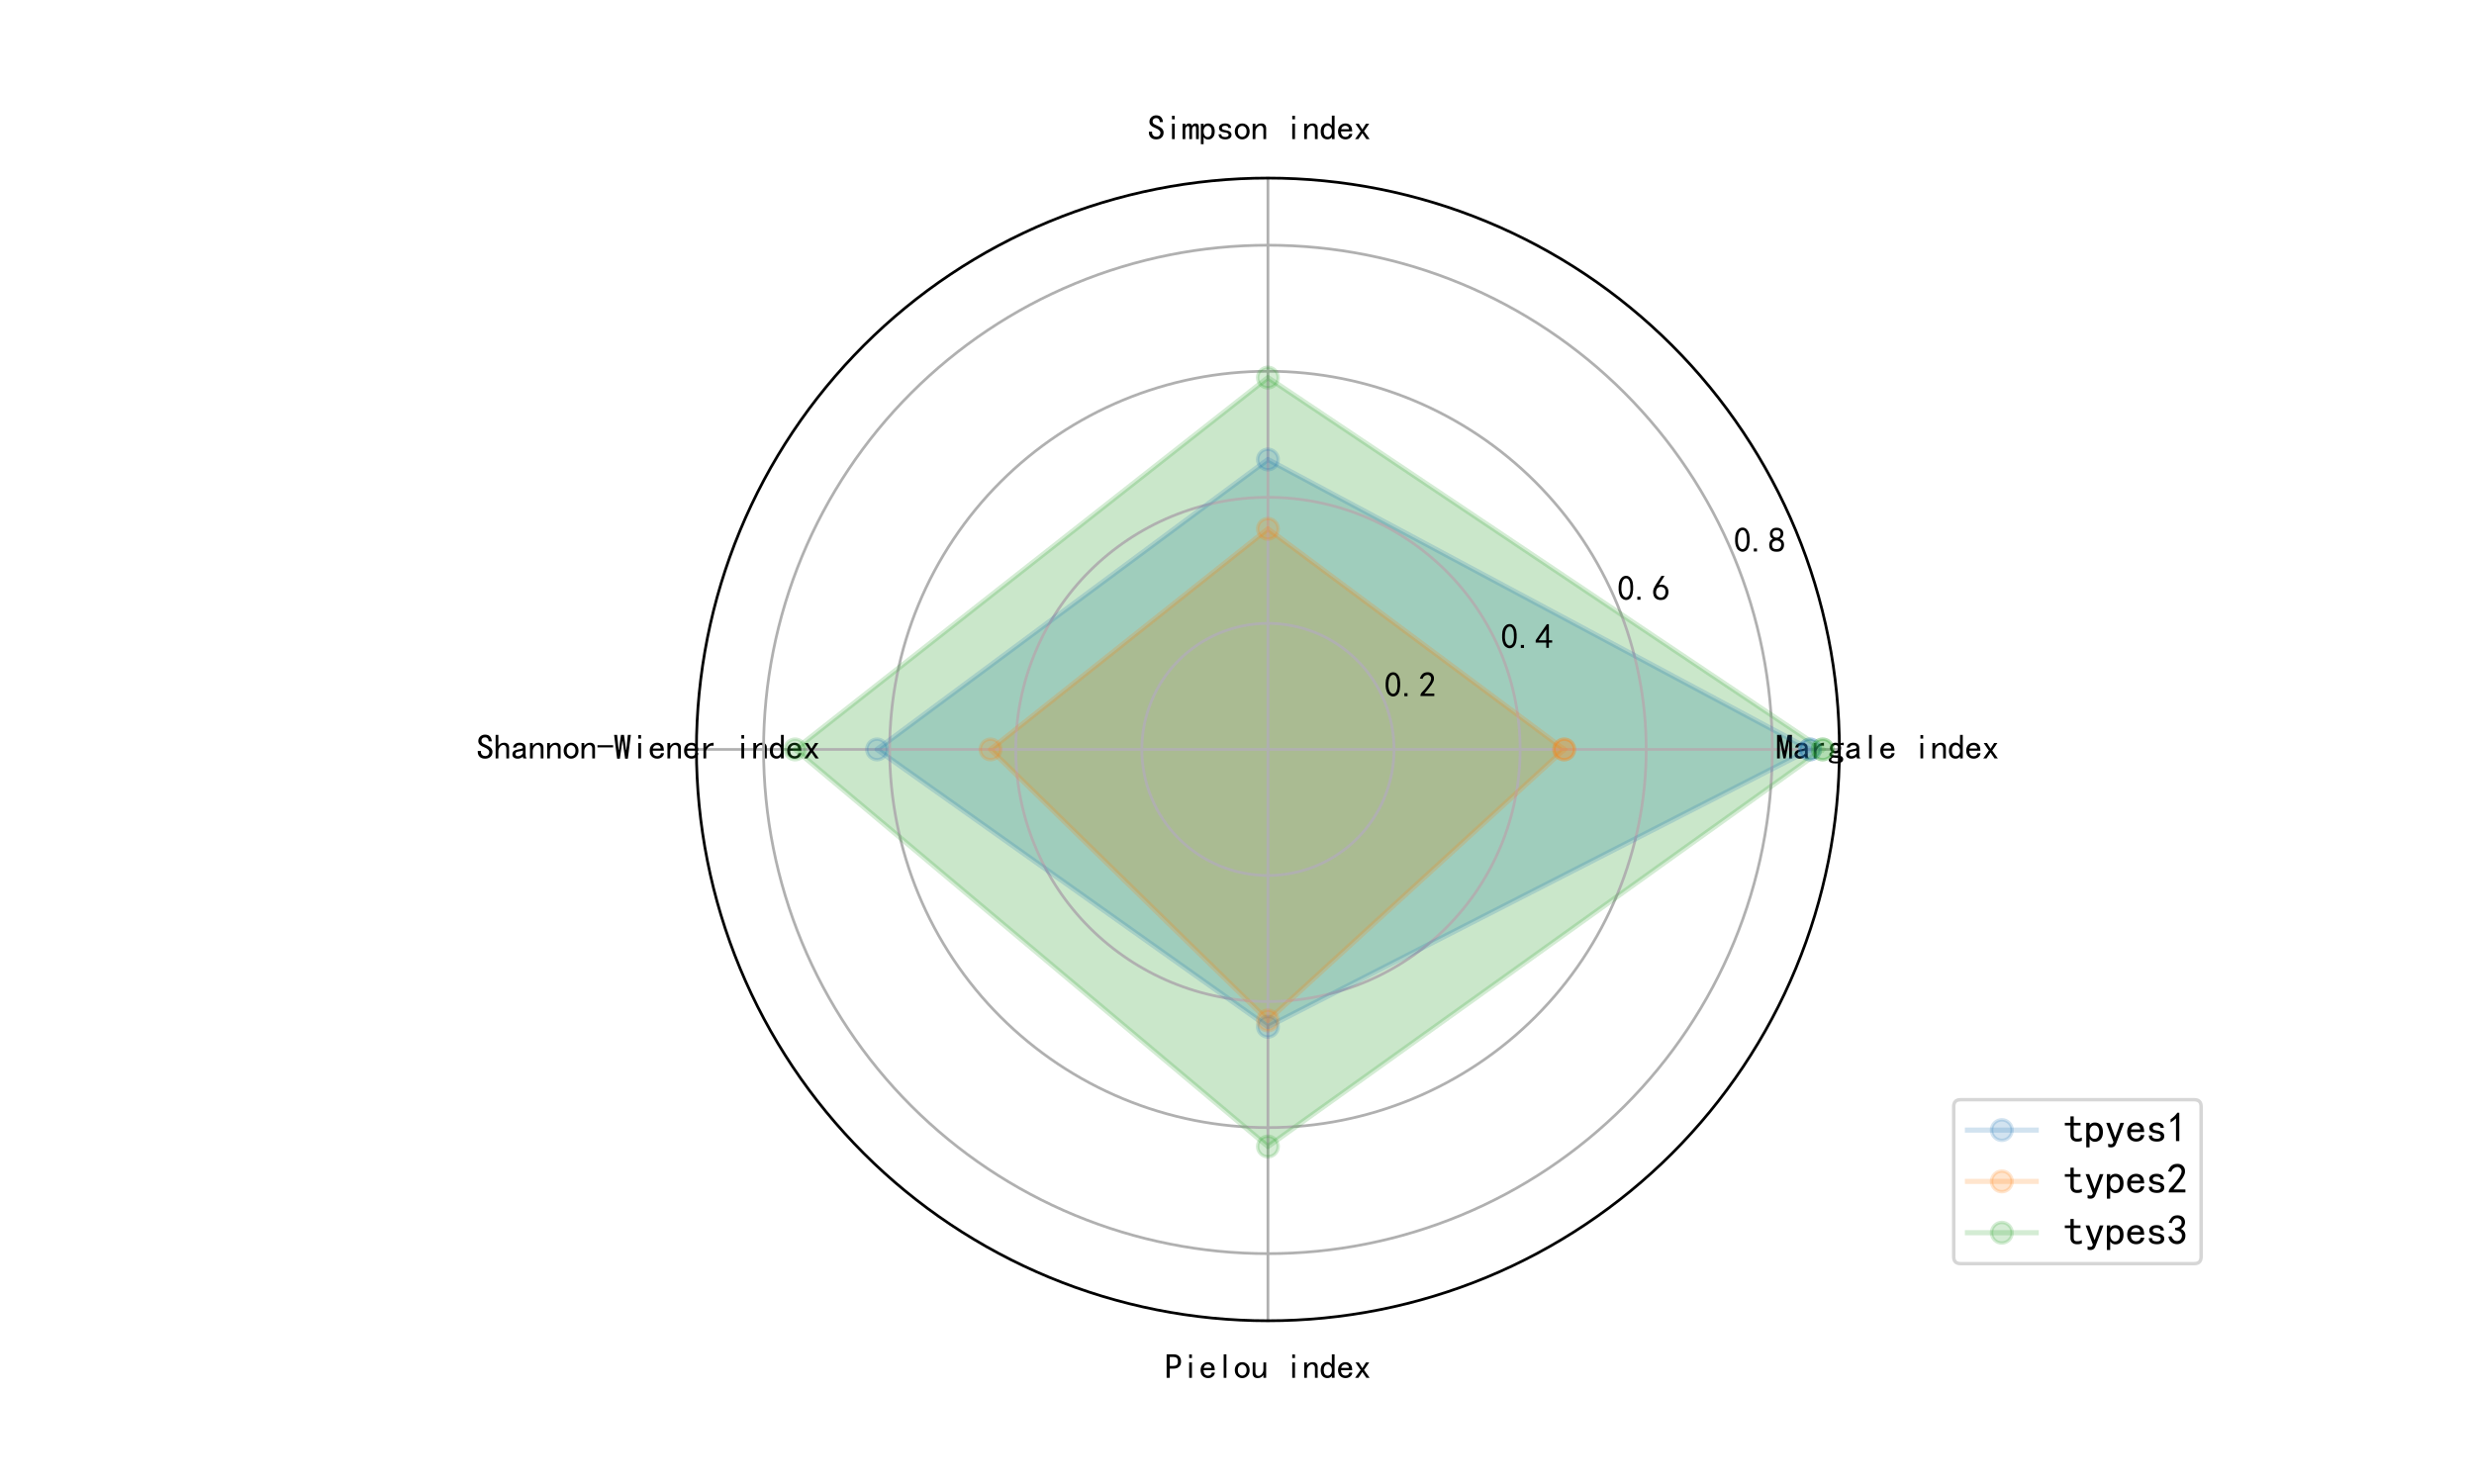 <?xml version="1.0" encoding="utf-8" standalone="no"?>
<!DOCTYPE svg PUBLIC "-//W3C//DTD SVG 1.1//EN"
  "http://www.w3.org/Graphics/SVG/1.1/DTD/svg11.dtd">
<svg xmlns:xlink="http://www.w3.org/1999/xlink" width="720pt" height="432pt" viewBox="0 0 720 432" xmlns="http://www.w3.org/2000/svg" version="1.1">
 <defs>
  <style type="text/css">*{stroke-linejoin: round; stroke-linecap: butt}</style>
 </defs>
 <g id="figure_1">
  <g id="patch_1">
   <path d="M 0 432 
L 720 432 
L 720 0 
L 0 0 
z
" style="fill: #ffffff"/>
  </g>
  <g id="axes_1">
   <g id="patch_2">
    <path d="M 535.32 218.16 
C 535.32 196.319 531.018 174.69 522.66 154.512 
C 514.301 134.334 502.05 115.998 486.606 100.554 
C 471.162 85.11 452.826 72.859 432.648 64.5 
C 412.47 56.142 390.841 51.84 369 51.84 
C 347.159 51.84 325.53 56.142 305.352 64.5 
C 285.174 72.859 266.838 85.11 251.394 100.554 
C 235.95 115.998 223.699 134.334 215.34 154.512 
C 206.982 174.69 202.68 196.319 202.68 218.16 
C 202.68 240.001 206.982 261.63 215.34 281.808 
C 223.699 301.986 235.95 320.322 251.394 335.766 
C 266.838 351.21 285.174 363.461 305.352 371.82 
C 325.53 380.178 347.159 384.48 369 384.48 
C 390.841 384.48 412.47 380.178 432.648 371.82 
C 452.826 363.461 471.162 351.21 486.606 335.766 
C 502.05 320.322 514.301 301.986 522.66 281.808 
C 531.018 261.63 535.32 240.001 535.32 218.16 
M 369 218.16 
C 369 218.16 369 218.16 369 218.16 
C 369 218.16 369 218.16 369 218.16 
C 369 218.16 369 218.16 369 218.16 
C 369 218.16 369 218.16 369 218.16 
C 369 218.16 369 218.16 369 218.16 
C 369 218.16 369 218.16 369 218.16 
C 369 218.16 369 218.16 369 218.16 
C 369 218.16 369 218.16 369 218.16 
C 369 218.16 369 218.16 369 218.16 
C 369 218.16 369 218.16 369 218.16 
C 369 218.16 369 218.16 369 218.16 
C 369 218.16 369 218.16 369 218.16 
C 369 218.16 369 218.16 369 218.16 
C 369 218.16 369 218.16 369 218.16 
C 369 218.16 369 218.16 369 218.16 
C 369 218.16 369 218.16 369 218.16 
M 535.32 218.16 
z
" style="fill: #ffffff"/>
   </g>
   <g id="patch_3">
    <path d="M 526.788 218.16 
L 369 133.762 
L 255.246 218.16 
L 369 298.889 
z
" clip-path="url(#p831ad4be7b)" style="fill: #1f77b4; opacity: 0.25"/>
   </g>
   <g id="patch_4">
    <path d="M 455.233 218.16 
L 369 153.944 
L 288.271 218.16 
L 369 297.054 
z
" clip-path="url(#p831ad4be7b)" style="fill: #ff7f0e; opacity: 0.25"/>
   </g>
   <g id="patch_5">
    <path d="M 530.458 218.16 
L 369 109.91 
L 231.394 218.16 
L 369 333.749 
z
" clip-path="url(#p831ad4be7b)" style="fill: #2ca02c; opacity: 0.25"/>
   </g>
   <g id="matplotlib.axis_1">
    <g id="xtick_1">
     <g id="line2d_1">
      <path d="M 369 218.16 
L 535.32 218.16 
" clip-path="url(#p831ad4be7b)" style="fill: none; stroke: #b0b0b0; stroke-width: 0.8; stroke-linecap: square"/>
     </g>
     <g id="text_1">
      <!-- Margale index -->
      <g transform="translate(516.82 220.972)scale(0.1 -0.1)">
       <defs>
        <path id="SimHei-4d" d="M 2925 125 
L 2425 125 
L 2425 3175 
L 2375 3175 
L 1775 125 
L 1375 125 
L 775 3175 
L 725 3175 
L 725 125 
L 225 125 
L 225 4400 
L 1000 4400 
L 1550 1575 
L 1600 1575 
L 2150 4400 
L 2925 4400 
L 2925 125 
z
" transform="scale(0.016)"/>
        <path id="SimHei-61" d="M 2875 125 
L 2275 125 
Q 2225 175 2200 262 
Q 2175 350 2175 475 
Q 2000 275 1750 175 
Q 1500 75 1225 75 
Q 825 75 550 275 
Q 275 475 275 850 
Q 275 1225 525 1450 
Q 775 1675 1300 1750 
Q 1650 1800 1912 1875 
Q 2175 1950 2175 2075 
Q 2175 2225 2062 2375 
Q 1950 2525 1575 2525 
Q 1275 2525 1137 2412 
Q 1000 2300 950 2100 
L 400 2100 
Q 450 2500 762 2737 
Q 1075 2975 1575 2975 
Q 2125 2975 2400 2725 
Q 2675 2475 2675 2025 
L 2675 650 
Q 2675 500 2725 375 
Q 2775 250 2875 125 
z
M 2175 1050 
L 2175 1550 
Q 2025 1500 1887 1462 
Q 1750 1425 1425 1375 
Q 1050 1325 937 1200 
Q 825 1075 825 900 
Q 825 750 937 637 
Q 1050 525 1275 525 
Q 1500 525 1762 650 
Q 2025 775 2175 1050 
z
" transform="scale(0.016)"/>
        <path id="SimHei-72" d="M 2500 2425 
Q 2025 2500 1700 2287 
Q 1375 2075 1150 1550 
L 1150 125 
L 650 125 
L 650 2925 
L 1150 2925 
L 1150 2200 
Q 1375 2600 1712 2787 
Q 2050 2975 2500 2975 
L 2500 2425 
z
" transform="scale(0.016)"/>
        <path id="SimHei-67" d="M 2975 2500 
Q 2800 2550 2637 2562 
Q 2475 2575 2300 2525 
Q 2375 2450 2425 2337 
Q 2475 2225 2475 2000 
Q 2475 1575 2187 1300 
Q 1900 1025 1475 1025 
Q 1375 1025 1212 1062 
Q 1050 1100 950 1150 
Q 875 1100 850 1050 
Q 825 1000 825 925 
Q 825 800 1000 737 
Q 1175 675 1625 675 
Q 2350 675 2612 475 
Q 2875 275 2875 -25 
Q 2875 -425 2487 -612 
Q 2100 -800 1575 -800 
Q 900 -800 575 -625 
Q 250 -450 250 -150 
Q 250 0 375 150 
Q 500 300 700 400 
Q 550 475 462 587 
Q 375 700 375 875 
Q 375 1025 487 1137 
Q 600 1250 750 1325 
Q 625 1450 550 1625 
Q 475 1800 475 2000 
Q 475 2425 762 2700 
Q 1050 2975 1475 2975 
Q 1700 2975 1862 2912 
Q 2025 2850 2150 2725 
Q 2350 2875 2550 2937 
Q 2750 3000 2975 2975 
L 2975 2500 
z
M 1975 2000 
Q 1975 2250 1850 2400 
Q 1725 2550 1475 2550 
Q 1225 2550 1100 2400 
Q 975 2250 975 2000 
Q 975 1750 1100 1600 
Q 1225 1450 1475 1450 
Q 1725 1450 1850 1600 
Q 1975 1750 1975 2000 
z
M 2400 -75 
Q 2400 25 2287 125 
Q 2175 225 1725 225 
Q 1625 225 1450 237 
Q 1275 250 1050 275 
Q 850 200 775 100 
Q 700 0 700 -100 
Q 700 -250 900 -350 
Q 1100 -450 1600 -450 
Q 2025 -450 2212 -337 
Q 2400 -225 2400 -75 
z
" transform="scale(0.016)"/>
        <path id="SimHei-6c" d="M 1825 125 
L 1325 125 
L 1325 4400 
L 1825 4400 
L 1825 125 
z
" transform="scale(0.016)"/>
        <path id="SimHei-65" d="M 2850 1075 
Q 2800 625 2450 350 
Q 2100 75 1625 75 
Q 1025 75 637 462 
Q 250 850 250 1525 
Q 250 2200 637 2587 
Q 1025 2975 1625 2975 
Q 2150 2975 2487 2637 
Q 2825 2300 2825 1525 
L 800 1525 
Q 800 975 1037 750 
Q 1275 525 1625 525 
Q 1900 525 2075 662 
Q 2250 800 2300 1075 
L 2850 1075 
z
M 2250 1925 
Q 2200 2275 2025 2412 
Q 1850 2550 1575 2550 
Q 1325 2550 1125 2412 
Q 925 2275 825 1925 
L 2250 1925 
z
" transform="scale(0.016)"/>
        <path id="SimHei-20" transform="scale(0.016)"/>
        <path id="SimHei-69" d="M 1800 3725 
L 1300 3725 
L 1300 4375 
L 1800 4375 
L 1800 3725 
z
M 1800 125 
L 1300 125 
L 1300 2925 
L 1800 2925 
L 1800 125 
z
" transform="scale(0.016)"/>
        <path id="SimHei-6e" d="M 2800 125 
L 2300 125 
L 2300 1925 
Q 2300 2225 2150 2400 
Q 2000 2575 1750 2575 
Q 1425 2575 1137 2237 
Q 850 1900 850 1400 
L 850 125 
L 350 125 
L 350 2925 
L 850 2925 
L 850 2400 
Q 1050 2675 1287 2825 
Q 1525 2975 1900 2975 
Q 2350 2975 2575 2725 
Q 2800 2475 2800 2100 
L 2800 125 
z
" transform="scale(0.016)"/>
        <path id="SimHei-64" d="M 2750 125 
L 2250 125 
L 2250 500 
Q 2100 275 1900 175 
Q 1700 75 1425 75 
Q 925 75 575 437 
Q 225 800 225 1525 
Q 225 2250 575 2625 
Q 925 3000 1425 3000 
Q 1700 3000 1900 2887 
Q 2100 2775 2250 2550 
L 2250 4400 
L 2750 4400 
L 2750 125 
z
M 2250 1525 
Q 2250 2000 2037 2275 
Q 1825 2550 1525 2550 
Q 1150 2550 962 2275 
Q 775 2000 775 1525 
Q 775 1050 962 787 
Q 1150 525 1525 525 
Q 1825 525 2037 787 
Q 2250 1050 2250 1525 
z
" transform="scale(0.016)"/>
        <path id="SimHei-78" d="M 2875 125 
L 2275 125 
L 1550 1200 
L 825 125 
L 225 125 
L 1250 1550 
L 300 2925 
L 900 2925 
L 1550 1875 
L 2200 2925 
L 2800 2925 
L 1850 1550 
L 2875 125 
z
" transform="scale(0.016)"/>
       </defs>
       <use xlink:href="#SimHei-4d"/>
       <use xlink:href="#SimHei-61" x="50"/>
       <use xlink:href="#SimHei-72" x="100"/>
       <use xlink:href="#SimHei-67" x="150"/>
       <use xlink:href="#SimHei-61" x="200"/>
       <use xlink:href="#SimHei-6c" x="250"/>
       <use xlink:href="#SimHei-65" x="300"/>
       <use xlink:href="#SimHei-20" x="350"/>
       <use xlink:href="#SimHei-69" x="400"/>
       <use xlink:href="#SimHei-6e" x="450"/>
       <use xlink:href="#SimHei-64" x="500"/>
       <use xlink:href="#SimHei-65" x="550"/>
       <use xlink:href="#SimHei-78" x="600"/>
      </g>
     </g>
    </g>
    <g id="xtick_2">
     <g id="line2d_2">
      <path d="M 369 218.16 
L 369 51.84 
" clip-path="url(#p831ad4be7b)" style="fill: none; stroke: #b0b0b0; stroke-width: 0.8; stroke-linecap: square"/>
     </g>
     <g id="text_2">
      <!-- Simpson index  -->
      <g transform="translate(334 40.692)scale(0.1 -0.1)">
       <defs>
        <path id="SimHei-53" d="M 2900 1325 
Q 2900 750 2537 412 
Q 2175 75 1550 75 
Q 925 75 575 425 
Q 225 775 225 1300 
L 225 1475 
L 800 1475 
L 800 1325 
Q 800 950 1025 750 
Q 1250 550 1550 550 
Q 1950 550 2137 762 
Q 2325 975 2325 1275 
Q 2325 1525 2100 1737 
Q 1875 1950 1450 2125 
Q 850 2350 587 2625 
Q 325 2900 325 3275 
Q 325 3800 687 4125 
Q 1050 4450 1550 4450 
Q 2200 4450 2487 4062 
Q 2775 3675 2775 3225 
L 2200 3225 
Q 2225 3500 2050 3725 
Q 1875 3950 1550 3950 
Q 1250 3950 1075 3787 
Q 900 3625 900 3350 
Q 900 3125 1037 2962 
Q 1175 2800 1750 2575 
Q 2300 2350 2600 2037 
Q 2900 1725 2900 1325 
z
" transform="scale(0.016)"/>
        <path id="SimHei-6d" d="M 3050 125 
L 2550 125 
L 2550 2150 
Q 2550 2300 2500 2400 
Q 2450 2500 2300 2500 
Q 2125 2500 1975 2312 
Q 1825 2125 1825 1825 
L 1825 125 
L 1325 125 
L 1325 2150 
Q 1325 2300 1275 2400 
Q 1225 2500 1075 2500 
Q 900 2500 750 2312 
Q 600 2125 600 1825 
L 600 125 
L 100 125 
L 100 2925 
L 600 2925 
L 600 2550 
Q 725 2750 900 2862 
Q 1075 2975 1275 2975 
Q 1475 2975 1612 2862 
Q 1750 2750 1800 2550 
Q 1925 2750 2087 2862 
Q 2250 2975 2450 2975 
Q 2750 2975 2900 2812 
Q 3050 2650 3050 2350 
L 3050 125 
z
" transform="scale(0.016)"/>
        <path id="SimHei-70" d="M 2825 1525 
Q 2825 800 2475 425 
Q 2125 50 1625 50 
Q 1350 50 1150 162 
Q 950 275 800 500 
L 800 -800 
L 300 -800 
L 300 2925 
L 800 2925 
L 800 2550 
Q 950 2775 1150 2875 
Q 1350 2975 1625 2975 
Q 2125 2975 2475 2612 
Q 2825 2250 2825 1525 
z
M 2275 1525 
Q 2275 2000 2087 2262 
Q 1900 2525 1525 2525 
Q 1225 2525 1012 2262 
Q 800 2000 800 1525 
Q 800 1050 1012 775 
Q 1225 500 1525 500 
Q 1900 500 2087 775 
Q 2275 1050 2275 1525 
z
" transform="scale(0.016)"/>
        <path id="SimHei-73" d="M 2750 900 
Q 2750 500 2437 287 
Q 2125 75 1650 75 
Q 1050 75 725 312 
Q 400 550 400 1000 
L 900 1000 
Q 900 700 1112 600 
Q 1325 500 1625 500 
Q 1925 500 2075 612 
Q 2225 725 2225 900 
Q 2225 1025 2100 1150 
Q 1975 1275 1475 1350 
Q 900 1425 687 1637 
Q 475 1850 475 2200 
Q 475 2500 762 2737 
Q 1050 2975 1600 2975 
Q 2100 2975 2387 2750 
Q 2675 2525 2675 2150 
L 2175 2150 
Q 2175 2375 2012 2462 
Q 1850 2550 1600 2550 
Q 1275 2550 1137 2437 
Q 1000 2325 1000 2175 
Q 1000 2000 1125 1900 
Q 1250 1800 1650 1750 
Q 2300 1650 2525 1437 
Q 2750 1225 2750 900 
z
" transform="scale(0.016)"/>
        <path id="SimHei-6f" d="M 2925 1525 
Q 2925 875 2525 475 
Q 2125 75 1575 75 
Q 1025 75 625 475 
Q 225 875 225 1525 
Q 225 2175 625 2575 
Q 1025 2975 1575 2975 
Q 2125 2975 2525 2575 
Q 2925 2175 2925 1525 
z
M 2375 1525 
Q 2375 2025 2125 2275 
Q 1875 2525 1575 2525 
Q 1275 2525 1025 2275 
Q 775 2025 775 1525 
Q 775 1025 1025 775 
Q 1275 525 1575 525 
Q 1875 525 2125 775 
Q 2375 1025 2375 1525 
z
" transform="scale(0.016)"/>
       </defs>
       <use xlink:href="#SimHei-53"/>
       <use xlink:href="#SimHei-69" x="50"/>
       <use xlink:href="#SimHei-6d" x="100"/>
       <use xlink:href="#SimHei-70" x="150"/>
       <use xlink:href="#SimHei-73" x="200"/>
       <use xlink:href="#SimHei-6f" x="250"/>
       <use xlink:href="#SimHei-6e" x="300"/>
       <use xlink:href="#SimHei-20" x="350"/>
       <use xlink:href="#SimHei-69" x="400"/>
       <use xlink:href="#SimHei-6e" x="450"/>
       <use xlink:href="#SimHei-64" x="500"/>
       <use xlink:href="#SimHei-65" x="550"/>
       <use xlink:href="#SimHei-78" x="600"/>
       <use xlink:href="#SimHei-20" x="650"/>
      </g>
     </g>
    </g>
    <g id="xtick_3">
     <g id="line2d_3">
      <path d="M 369 218.16 
L 202.68 218.16 
" clip-path="url(#p831ad4be7b)" style="fill: none; stroke: #b0b0b0; stroke-width: 0.8; stroke-linecap: square"/>
     </g>
     <g id="text_3">
      <!-- Shannon-Wiener index -->
      <g transform="translate(138.68 220.972)scale(0.1 -0.1)">
       <defs>
        <path id="SimHei-68" d="M 2800 125 
L 2300 125 
L 2300 1925 
Q 2300 2225 2150 2400 
Q 2000 2575 1750 2575 
Q 1425 2575 1137 2237 
Q 850 1900 850 1400 
L 850 125 
L 350 125 
L 350 4400 
L 850 4400 
L 850 2400 
Q 1050 2675 1287 2825 
Q 1525 2975 1900 2975 
Q 2350 2975 2575 2725 
Q 2800 2475 2800 2100 
L 2800 125 
z
" transform="scale(0.016)"/>
        <path id="SimHei-2d" d="M 2975 2125 
L 125 2125 
L 125 2525 
L 2975 2525 
L 2975 2125 
z
" transform="scale(0.016)"/>
        <path id="SimHei-57" d="M 3075 4400 
L 2525 75 
L 2025 75 
L 1575 3275 
L 1525 3275 
L 1075 75 
L 575 75 
L 25 4400 
L 575 4400 
L 850 1675 
L 900 1675 
L 1275 4400 
L 1825 4400 
L 2200 1675 
L 2250 1675 
L 2525 4400 
L 3075 4400 
z
" transform="scale(0.016)"/>
       </defs>
       <use xlink:href="#SimHei-53"/>
       <use xlink:href="#SimHei-68" x="50"/>
       <use xlink:href="#SimHei-61" x="100"/>
       <use xlink:href="#SimHei-6e" x="150"/>
       <use xlink:href="#SimHei-6e" x="200"/>
       <use xlink:href="#SimHei-6f" x="250"/>
       <use xlink:href="#SimHei-6e" x="300"/>
       <use xlink:href="#SimHei-2d" x="350"/>
       <use xlink:href="#SimHei-57" x="400"/>
       <use xlink:href="#SimHei-69" x="450"/>
       <use xlink:href="#SimHei-65" x="500"/>
       <use xlink:href="#SimHei-6e" x="550"/>
       <use xlink:href="#SimHei-65" x="600"/>
       <use xlink:href="#SimHei-72" x="650"/>
       <use xlink:href="#SimHei-20" x="700"/>
       <use xlink:href="#SimHei-69" x="750"/>
       <use xlink:href="#SimHei-6e" x="800"/>
       <use xlink:href="#SimHei-64" x="850"/>
       <use xlink:href="#SimHei-65" x="900"/>
       <use xlink:href="#SimHei-78" x="950"/>
      </g>
     </g>
    </g>
    <g id="xtick_4">
     <g id="line2d_4">
      <path d="M 369 218.16 
L 369 384.48 
" clip-path="url(#p831ad4be7b)" style="fill: none; stroke: #b0b0b0; stroke-width: 0.8; stroke-linecap: square"/>
     </g>
     <g id="text_4">
      <!-- Pielou index -->
      <g transform="translate(339 401.293)scale(0.1 -0.1)">
       <defs>
        <path id="SimHei-50" d="M 2950 3100 
Q 2950 2500 2600 2150 
Q 2250 1800 1625 1800 
L 900 1800 
L 900 125 
L 325 125 
L 325 4400 
L 1625 4400 
Q 2250 4400 2600 4050 
Q 2950 3700 2950 3100 
z
M 2375 3100 
Q 2375 3575 2150 3750 
Q 1925 3925 1475 3925 
L 900 3925 
L 900 2275 
L 1475 2275 
Q 1925 2275 2150 2450 
Q 2375 2625 2375 3100 
z
" transform="scale(0.016)"/>
        <path id="SimHei-75" d="M 2800 125 
L 2300 125 
L 2300 650 
Q 2100 375 1862 225 
Q 1625 75 1250 75 
Q 800 75 575 325 
Q 350 575 350 950 
L 350 2925 
L 850 2925 
L 850 1125 
Q 850 825 1000 650 
Q 1150 475 1400 475 
Q 1725 475 2012 812 
Q 2300 1150 2300 1650 
L 2300 2925 
L 2800 2925 
L 2800 125 
z
" transform="scale(0.016)"/>
       </defs>
       <use xlink:href="#SimHei-50"/>
       <use xlink:href="#SimHei-69" x="50"/>
       <use xlink:href="#SimHei-65" x="100"/>
       <use xlink:href="#SimHei-6c" x="150"/>
       <use xlink:href="#SimHei-6f" x="200"/>
       <use xlink:href="#SimHei-75" x="250"/>
       <use xlink:href="#SimHei-20" x="300"/>
       <use xlink:href="#SimHei-69" x="350"/>
       <use xlink:href="#SimHei-6e" x="400"/>
       <use xlink:href="#SimHei-64" x="450"/>
       <use xlink:href="#SimHei-65" x="500"/>
       <use xlink:href="#SimHei-78" x="550"/>
      </g>
     </g>
    </g>
   </g>
   <g id="matplotlib.axis_2">
    <g id="ytick_1">
     <g id="line2d_5">
      <path d="M 405.695 218.16 
C 405.695 213.341 404.746 208.569 402.902 204.117 
C 401.058 199.666 398.355 195.62 394.947 192.213 
C 391.54 188.805 387.494 186.102 383.043 184.258 
C 378.591 182.414 373.819 181.465 369 181.465 
C 364.181 181.465 359.409 182.414 354.957 184.258 
C 350.506 186.102 346.46 188.805 343.053 192.213 
C 339.645 195.62 336.942 199.666 335.098 204.117 
C 333.254 208.569 332.305 213.341 332.305 218.16 
C 332.305 222.979 333.254 227.751 335.098 232.203 
C 336.942 236.654 339.645 240.7 343.053 244.107 
C 346.46 247.515 350.506 250.218 354.957 252.062 
C 359.409 253.906 364.181 254.855 369 254.855 
C 373.819 254.855 378.591 253.906 383.043 252.062 
C 387.494 250.218 391.54 247.515 394.947 244.107 
C 398.355 240.7 401.058 236.654 402.902 232.203 
C 404.746 227.751 405.695 222.979 405.695 218.16 
" clip-path="url(#p831ad4be7b)" style="fill: none; stroke: #b0b0b0; stroke-width: 0.8; stroke-linecap: square"/>
     </g>
     <g id="text_5">
      <!-- 0.2 -->
      <g transform="translate(402.902 202.867)scale(0.1 -0.1)">
       <defs>
        <path id="SimHei-30" d="M 225 2537 
Q 250 3200 412 3587 
Q 575 3975 875 4225 
Q 1175 4475 1612 4475 
Q 2050 4475 2375 4112 
Q 2700 3750 2800 3200 
Q 2900 2650 2862 1937 
Q 2825 1225 2612 775 
Q 2400 325 1975 150 
Q 1550 -25 1125 187 
Q 700 400 525 750 
Q 350 1100 275 1487 
Q 200 1875 225 2537 
z
M 750 2687 
Q 675 2000 800 1462 
Q 925 925 1212 700 
Q 1500 475 1800 612 
Q 2100 750 2237 1162 
Q 2375 1575 2375 2062 
Q 2375 2550 2337 2950 
Q 2300 3350 2112 3675 
Q 1925 4000 1612 4012 
Q 1300 4025 1062 3700 
Q 825 3375 750 2687 
z
" transform="scale(0.016)"/>
        <path id="SimHei-2e" d="M 1075 125 
L 500 125 
L 500 675 
L 1075 675 
L 1075 125 
z
" transform="scale(0.016)"/>
        <path id="SimHei-32" d="M 300 250 
Q 325 625 650 925 
Q 975 1225 1475 1862 
Q 1975 2500 2125 2850 
Q 2275 3200 2237 3450 
Q 2200 3700 2000 3862 
Q 1800 4025 1537 4000 
Q 1275 3975 1037 3800 
Q 800 3625 675 3275 
L 200 3350 
Q 400 3925 712 4187 
Q 1025 4450 1450 4475 
Q 1700 4500 1900 4462 
Q 2100 4425 2312 4287 
Q 2525 4150 2662 3875 
Q 2800 3600 2762 3212 
Q 2725 2825 2375 2287 
Q 2025 1750 1025 600 
L 2825 600 
L 2825 150 
L 300 150 
L 300 250 
z
" transform="scale(0.016)"/>
       </defs>
       <use xlink:href="#SimHei-30"/>
       <use xlink:href="#SimHei-2e" x="50"/>
       <use xlink:href="#SimHei-32" x="100"/>
      </g>
     </g>
    </g>
    <g id="ytick_2">
     <g id="line2d_6">
      <path d="M 442.39 218.16 
C 442.39 208.523 440.492 198.979 436.803 190.075 
C 433.115 181.171 427.709 173.08 420.895 166.265 
C 414.08 159.451 405.989 154.045 397.085 150.357 
C 388.181 146.668 378.637 144.77 369 144.77 
C 359.363 144.77 349.819 146.668 340.915 150.357 
C 332.011 154.045 323.92 159.451 317.105 166.265 
C 310.291 173.08 304.885 181.171 301.197 190.075 
C 297.508 198.979 295.61 208.523 295.61 218.16 
C 295.61 227.797 297.508 237.341 301.197 246.245 
C 304.885 255.149 310.291 263.24 317.105 270.055 
C 323.92 276.869 332.011 282.275 340.915 285.963 
C 349.819 289.652 359.363 291.55 369 291.55 
C 378.637 291.55 388.181 289.652 397.085 285.963 
C 405.989 282.275 414.08 276.869 420.895 270.055 
C 427.709 263.24 433.115 255.149 436.803 246.245 
C 440.492 237.341 442.39 227.797 442.39 218.16 
" clip-path="url(#p831ad4be7b)" style="fill: none; stroke: #b0b0b0; stroke-width: 0.8; stroke-linecap: square"/>
     </g>
     <g id="text_6">
      <!-- 0.4 -->
      <g transform="translate(436.803 188.825)scale(0.1 -0.1)">
       <defs>
        <path id="SimHei-34" d="M 2000 1100 
L 75 1100 
L 75 1525 
L 2100 4450 
L 2475 4450 
L 2475 1525 
L 3075 1525 
L 3075 1100 
L 2475 1100 
L 2475 150 
L 2000 150 
L 2000 1100 
z
M 2000 1525 
L 2000 3500 
L 600 1525 
L 2000 1525 
z
" transform="scale(0.016)"/>
       </defs>
       <use xlink:href="#SimHei-30"/>
       <use xlink:href="#SimHei-2e" x="50"/>
       <use xlink:href="#SimHei-34" x="100"/>
      </g>
     </g>
    </g>
    <g id="ytick_3">
     <g id="line2d_7">
      <path d="M 479.085 218.16 
C 479.085 203.704 476.237 189.388 470.705 176.032 
C 465.173 162.677 457.064 150.54 446.842 140.318 
C 436.62 130.096 424.483 121.987 411.128 116.455 
C 397.772 110.923 383.456 108.075 369 108.075 
C 354.544 108.075 340.228 110.923 326.872 116.455 
C 313.517 121.987 301.38 130.096 291.158 140.318 
C 280.936 150.54 272.827 162.677 267.295 176.032 
C 261.763 189.388 258.915 203.704 258.915 218.16 
C 258.915 232.616 261.763 246.932 267.295 260.288 
C 272.827 273.643 280.936 285.78 291.158 296.002 
C 301.38 306.224 313.517 314.333 326.872 319.865 
C 340.228 325.397 354.544 328.245 369 328.245 
C 383.456 328.245 397.772 325.397 411.128 319.865 
C 424.483 314.333 436.62 306.224 446.842 296.002 
C 457.064 285.78 465.173 273.643 470.705 260.288 
C 476.237 246.932 479.085 232.616 479.085 218.16 
" clip-path="url(#p831ad4be7b)" style="fill: none; stroke: #b0b0b0; stroke-width: 0.8; stroke-linecap: square"/>
     </g>
     <g id="text_7">
      <!-- 0.6 -->
      <g transform="translate(470.705 174.782)scale(0.1 -0.1)">
       <defs>
        <path id="SimHei-36" d="M 250 1612 
Q 275 1975 387 2225 
Q 500 2475 725 2850 
L 1750 4450 
L 2325 4450 
L 1275 2800 
Q 1950 2975 2350 2750 
Q 2750 2525 2887 2237 
Q 3025 1950 3037 1612 
Q 3050 1275 2937 950 
Q 2825 625 2537 362 
Q 2250 100 1737 75 
Q 1225 50 862 262 
Q 500 475 362 862 
Q 225 1250 250 1612 
z
M 1025 787 
Q 1250 550 1625 525 
Q 2000 500 2250 775 
Q 2500 1050 2500 1575 
Q 2500 2100 2187 2300 
Q 1875 2500 1487 2450 
Q 1100 2400 925 2075 
Q 750 1750 775 1387 
Q 800 1025 1025 787 
z
" transform="scale(0.016)"/>
       </defs>
       <use xlink:href="#SimHei-30"/>
       <use xlink:href="#SimHei-2e" x="50"/>
       <use xlink:href="#SimHei-36" x="100"/>
      </g>
     </g>
    </g>
    <g id="ytick_4">
     <g id="line2d_8">
      <path d="M 515.78 218.16 
C 515.78 198.885 511.983 179.797 504.607 161.99 
C 497.231 144.182 486.419 128 472.789 114.371 
C 459.16 100.741 442.978 89.929 425.17 82.553 
C 407.363 75.177 388.275 71.38 369 71.38 
C 349.725 71.38 330.637 75.177 312.83 82.553 
C 295.022 89.929 278.84 100.741 265.211 114.371 
C 251.581 128 240.769 144.182 233.393 161.99 
C 226.017 179.797 222.22 198.885 222.22 218.16 
C 222.22 237.435 226.017 256.523 233.393 274.33 
C 240.769 292.138 251.581 308.32 265.211 321.949 
C 278.84 335.579 295.022 346.391 312.83 353.767 
C 330.637 361.143 349.725 364.94 369 364.94 
C 388.275 364.94 407.363 361.143 425.17 353.767 
C 442.978 346.391 459.16 335.579 472.789 321.949 
C 486.419 308.32 497.231 292.138 504.607 274.33 
C 511.983 256.523 515.78 237.435 515.78 218.16 
" clip-path="url(#p831ad4be7b)" style="fill: none; stroke: #b0b0b0; stroke-width: 0.8; stroke-linecap: square"/>
     </g>
     <g id="text_8">
      <!-- 0.8 -->
      <g transform="translate(504.607 160.74)scale(0.1 -0.1)">
       <defs>
        <path id="SimHei-38" d="M 175 1375 
Q 175 1675 325 1962 
Q 475 2250 825 2425 
Q 525 2600 425 2812 
Q 325 3025 312 3300 
Q 300 3575 387 3775 
Q 475 3975 650 4150 
Q 825 4325 1037 4387 
Q 1250 4450 1500 4450 
Q 1750 4450 1950 4400 
Q 2150 4350 2375 4187 
Q 2600 4025 2700 3725 
Q 2800 3425 2687 3025 
Q 2575 2625 2100 2400 
Q 2525 2275 2700 2012 
Q 2875 1750 2875 1375 
Q 2875 1000 2762 775 
Q 2650 550 2512 400 
Q 2375 250 2137 162 
Q 1900 75 1537 75 
Q 1175 75 912 162 
Q 650 250 475 425 
Q 300 600 237 837 
Q 175 1075 175 1375 
z
M 687 1400 
Q 675 1100 787 875 
Q 900 650 1200 587 
Q 1500 525 1825 600 
Q 2150 675 2275 950 
Q 2400 1225 2362 1500 
Q 2325 1775 2050 1962 
Q 1775 2150 1450 2125 
Q 1125 2100 912 1900 
Q 700 1700 687 1400 
z
M 775 3350 
Q 775 3100 950 2875 
Q 1125 2650 1500 2650 
Q 1875 2650 2062 2875 
Q 2250 3100 2237 3412 
Q 2225 3725 2012 3875 
Q 1800 4025 1437 4000 
Q 1075 3975 925 3787 
Q 775 3600 775 3350 
z
" transform="scale(0.016)"/>
       </defs>
       <use xlink:href="#SimHei-30"/>
       <use xlink:href="#SimHei-2e" x="50"/>
       <use xlink:href="#SimHei-38" x="100"/>
      </g>
     </g>
    </g>
   </g>
   <g id="line2d_9">
    <path d="M 526.788 218.16 
L 369 133.762 
L 255.246 218.16 
L 369 298.889 
L 526.788 218.16 
" clip-path="url(#p831ad4be7b)" style="fill: none; stroke: #1f77b4; stroke-opacity: 0.2; stroke-width: 1.5; stroke-linecap: square"/>
    <defs>
     <path id="mec7e61e637" d="M 0 3 
C 0.796 3 1.559 2.684 2.121 2.121 
C 2.684 1.559 3 0.796 3 0 
C 3 -0.796 2.684 -1.559 2.121 -2.121 
C 1.559 -2.684 0.796 -3 0 -3 
C -0.796 -3 -1.559 -2.684 -2.121 -2.121 
C -2.684 -1.559 -3 -0.796 -3 0 
C -3 0.796 -2.684 1.559 -2.121 2.121 
C -1.559 2.684 -0.796 3 0 3 
z
" style="stroke: #1f77b4; stroke-opacity: 0.2"/>
    </defs>
    <g clip-path="url(#p831ad4be7b)">
     <use xlink:href="#mec7e61e637" x="526.788" y="218.16" style="fill: #1f77b4; fill-opacity: 0.2; stroke: #1f77b4; stroke-opacity: 0.2"/>
     <use xlink:href="#mec7e61e637" x="369" y="133.762" style="fill: #1f77b4; fill-opacity: 0.2; stroke: #1f77b4; stroke-opacity: 0.2"/>
     <use xlink:href="#mec7e61e637" x="255.246" y="218.16" style="fill: #1f77b4; fill-opacity: 0.2; stroke: #1f77b4; stroke-opacity: 0.2"/>
     <use xlink:href="#mec7e61e637" x="369" y="298.889" style="fill: #1f77b4; fill-opacity: 0.2; stroke: #1f77b4; stroke-opacity: 0.2"/>
     <use xlink:href="#mec7e61e637" x="526.788" y="218.16" style="fill: #1f77b4; fill-opacity: 0.2; stroke: #1f77b4; stroke-opacity: 0.2"/>
    </g>
   </g>
   <g id="line2d_10">
    <path d="M 455.233 218.16 
L 369 153.944 
L 288.271 218.16 
L 369 297.054 
L 455.233 218.16 
" clip-path="url(#p831ad4be7b)" style="fill: none; stroke: #ff7f0e; stroke-opacity: 0.2; stroke-width: 1.5; stroke-linecap: square"/>
    <defs>
     <path id="mb94655b29a" d="M 0 3 
C 0.796 3 1.559 2.684 2.121 2.121 
C 2.684 1.559 3 0.796 3 0 
C 3 -0.796 2.684 -1.559 2.121 -2.121 
C 1.559 -2.684 0.796 -3 0 -3 
C -0.796 -3 -1.559 -2.684 -2.121 -2.121 
C -2.684 -1.559 -3 -0.796 -3 0 
C -3 0.796 -2.684 1.559 -2.121 2.121 
C -1.559 2.684 -0.796 3 0 3 
z
" style="stroke: #ff7f0e; stroke-opacity: 0.2"/>
    </defs>
    <g clip-path="url(#p831ad4be7b)">
     <use xlink:href="#mb94655b29a" x="455.233" y="218.16" style="fill: #ff7f0e; fill-opacity: 0.2; stroke: #ff7f0e; stroke-opacity: 0.2"/>
     <use xlink:href="#mb94655b29a" x="369" y="153.944" style="fill: #ff7f0e; fill-opacity: 0.2; stroke: #ff7f0e; stroke-opacity: 0.2"/>
     <use xlink:href="#mb94655b29a" x="288.271" y="218.16" style="fill: #ff7f0e; fill-opacity: 0.2; stroke: #ff7f0e; stroke-opacity: 0.2"/>
     <use xlink:href="#mb94655b29a" x="369" y="297.054" style="fill: #ff7f0e; fill-opacity: 0.2; stroke: #ff7f0e; stroke-opacity: 0.2"/>
     <use xlink:href="#mb94655b29a" x="455.233" y="218.16" style="fill: #ff7f0e; fill-opacity: 0.2; stroke: #ff7f0e; stroke-opacity: 0.2"/>
    </g>
   </g>
   <g id="line2d_11">
    <path d="M 530.458 218.16 
L 369 109.91 
L 231.394 218.16 
L 369 333.749 
L 530.458 218.16 
" clip-path="url(#p831ad4be7b)" style="fill: none; stroke: #2ca02c; stroke-opacity: 0.2; stroke-width: 1.5; stroke-linecap: square"/>
    <defs>
     <path id="m1685cedb3c" d="M 0 3 
C 0.796 3 1.559 2.684 2.121 2.121 
C 2.684 1.559 3 0.796 3 0 
C 3 -0.796 2.684 -1.559 2.121 -2.121 
C 1.559 -2.684 0.796 -3 0 -3 
C -0.796 -3 -1.559 -2.684 -2.121 -2.121 
C -2.684 -1.559 -3 -0.796 -3 0 
C -3 0.796 -2.684 1.559 -2.121 2.121 
C -1.559 2.684 -0.796 3 0 3 
z
" style="stroke: #2ca02c; stroke-opacity: 0.2"/>
    </defs>
    <g clip-path="url(#p831ad4be7b)">
     <use xlink:href="#m1685cedb3c" x="530.458" y="218.16" style="fill: #2ca02c; fill-opacity: 0.2; stroke: #2ca02c; stroke-opacity: 0.2"/>
     <use xlink:href="#m1685cedb3c" x="369" y="109.91" style="fill: #2ca02c; fill-opacity: 0.2; stroke: #2ca02c; stroke-opacity: 0.2"/>
     <use xlink:href="#m1685cedb3c" x="231.394" y="218.16" style="fill: #2ca02c; fill-opacity: 0.2; stroke: #2ca02c; stroke-opacity: 0.2"/>
     <use xlink:href="#m1685cedb3c" x="369" y="333.749" style="fill: #2ca02c; fill-opacity: 0.2; stroke: #2ca02c; stroke-opacity: 0.2"/>
     <use xlink:href="#m1685cedb3c" x="530.458" y="218.16" style="fill: #2ca02c; fill-opacity: 0.2; stroke: #2ca02c; stroke-opacity: 0.2"/>
    </g>
   </g>
   <g id="patch_6">
    <path d="M 535.32 218.16 
C 535.32 196.319 531.018 174.69 522.66 154.512 
C 514.301 134.334 502.05 115.998 486.606 100.554 
C 471.162 85.11 452.826 72.859 432.648 64.5 
C 412.47 56.142 390.841 51.84 369 51.84 
C 347.159 51.84 325.53 56.142 305.352 64.5 
C 285.174 72.859 266.838 85.11 251.394 100.554 
C 235.95 115.998 223.699 134.334 215.34 154.512 
C 206.982 174.69 202.68 196.319 202.68 218.16 
C 202.68 240.001 206.982 261.63 215.34 281.808 
C 223.699 301.986 235.95 320.322 251.394 335.766 
C 266.838 351.21 285.174 363.461 305.352 371.82 
C 325.53 380.178 347.159 384.48 369 384.48 
C 390.841 384.48 412.47 380.178 432.648 371.82 
C 452.826 363.461 471.162 351.21 486.606 335.766 
C 502.05 320.322 514.301 301.986 522.66 281.808 
C 531.018 261.63 535.32 240.001 535.32 218.16 
" style="fill: none; stroke: #000000; stroke-width: 0.8; stroke-linejoin: miter; stroke-linecap: square"/>
   </g>
   <g id="legend_1">
    <g id="patch_7">
     <path d="M 570.584 367.848 
L 638.584 367.848 
Q 640.584 367.848 640.584 365.848 
L 640.584 322.129 
Q 640.584 320.129 638.584 320.129 
L 570.584 320.129 
Q 568.584 320.129 568.584 322.129 
L 568.584 365.848 
Q 568.584 367.848 570.584 367.848 
z
" style="fill: #ffffff; opacity: 0.8; stroke: #cccccc; stroke-linejoin: miter"/>
    </g>
    <g id="line2d_12">
     <path d="M 572.584 328.973 
L 582.584 328.973 
L 592.584 328.973 
" style="fill: none; stroke: #1f77b4; stroke-opacity: 0.2; stroke-width: 1.5; stroke-linecap: square"/>
     <g>
      <use xlink:href="#mec7e61e637" x="582.584" y="328.973" style="fill: #1f77b4; fill-opacity: 0.2; stroke: #1f77b4; stroke-opacity: 0.2"/>
     </g>
    </g>
    <g id="text_9">
     <!-- tpyes1 -->
     <g transform="translate(600.584 332.473)scale(0.12 -0.12)">
      <defs>
       <path id="SimHei-74" d="M 2750 200 
Q 2625 150 2462 112 
Q 2300 75 2025 75 
Q 1575 75 1300 325 
Q 1025 575 1025 1025 
L 1025 2525 
L 175 2525 
L 175 2925 
L 1025 2925 
L 1025 3900 
L 1525 3900 
L 1525 2925 
L 2550 2925 
L 2550 2525 
L 1525 2525 
L 1525 1000 
Q 1525 800 1625 662 
Q 1725 525 2000 525 
Q 2275 525 2450 575 
Q 2625 625 2750 700 
L 2750 200 
z
" transform="scale(0.016)"/>
       <path id="SimHei-79" d="M 2900 2925 
L 1750 -100 
Q 1650 -450 1450 -625 
Q 1250 -800 950 -800 
Q 825 -800 712 -787 
Q 600 -775 500 -725 
L 500 -225 
Q 600 -275 700 -300 
Q 800 -325 875 -325 
Q 1075 -325 1150 -262 
Q 1225 -200 1300 25 
L 200 2925 
L 750 2925 
L 1550 725 
L 1575 725 
L 2350 2925 
L 2900 2925 
z
" transform="scale(0.016)"/>
       <path id="SimHei-31" d="M 1400 3600 
Q 1075 3275 575 2975 
L 575 3450 
Q 1200 3875 1600 4450 
L 1900 4450 
L 1900 150 
L 1400 150 
L 1400 3600 
z
" transform="scale(0.016)"/>
      </defs>
      <use xlink:href="#SimHei-74"/>
      <use xlink:href="#SimHei-70" x="50"/>
      <use xlink:href="#SimHei-79" x="100"/>
      <use xlink:href="#SimHei-65" x="150"/>
      <use xlink:href="#SimHei-73" x="200"/>
      <use xlink:href="#SimHei-31" x="250"/>
     </g>
    </g>
    <g id="line2d_13">
     <path d="M 572.584 343.911 
L 582.584 343.911 
L 592.584 343.911 
" style="fill: none; stroke: #ff7f0e; stroke-opacity: 0.2; stroke-width: 1.5; stroke-linecap: square"/>
     <g>
      <use xlink:href="#mb94655b29a" x="582.584" y="343.911" style="fill: #ff7f0e; fill-opacity: 0.2; stroke: #ff7f0e; stroke-opacity: 0.2"/>
     </g>
    </g>
    <g id="text_10">
     <!-- types2 -->
     <g transform="translate(600.584 347.411)scale(0.12 -0.12)">
      <use xlink:href="#SimHei-74"/>
      <use xlink:href="#SimHei-79" x="50"/>
      <use xlink:href="#SimHei-70" x="100"/>
      <use xlink:href="#SimHei-65" x="150"/>
      <use xlink:href="#SimHei-73" x="200"/>
      <use xlink:href="#SimHei-32" x="250"/>
     </g>
    </g>
    <g id="line2d_14">
     <path d="M 572.584 358.848 
L 582.584 358.848 
L 592.584 358.848 
" style="fill: none; stroke: #2ca02c; stroke-opacity: 0.2; stroke-width: 1.5; stroke-linecap: square"/>
     <g>
      <use xlink:href="#m1685cedb3c" x="582.584" y="358.848" style="fill: #2ca02c; fill-opacity: 0.2; stroke: #2ca02c; stroke-opacity: 0.2"/>
     </g>
    </g>
    <g id="text_11">
     <!-- types3 -->
     <g transform="translate(600.584 362.348)scale(0.12 -0.12)">
      <defs>
       <path id="SimHei-33" d="M 250 1225 
L 700 1300 
Q 800 975 1025 762 
Q 1250 550 1587 562 
Q 1925 575 2125 837 
Q 2325 1100 2300 1437 
Q 2275 1775 2037 1962 
Q 1800 2150 1275 2225 
L 1275 2550 
Q 1800 2600 2037 2825 
Q 2275 3050 2250 3412 
Q 2225 3775 1925 3937 
Q 1625 4100 1287 3975 
Q 950 3850 750 3275 
L 300 3350 
Q 450 3800 712 4100 
Q 975 4400 1425 4450 
Q 1875 4500 2212 4337 
Q 2550 4175 2687 3837 
Q 2825 3500 2725 3100 
Q 2625 2700 2150 2400 
Q 2500 2250 2687 1950 
Q 2875 1650 2812 1162 
Q 2750 675 2375 375 
Q 2000 75 1525 87 
Q 1050 100 700 387 
Q 350 675 250 1225 
z
" transform="scale(0.016)"/>
      </defs>
      <use xlink:href="#SimHei-74"/>
      <use xlink:href="#SimHei-79" x="50"/>
      <use xlink:href="#SimHei-70" x="100"/>
      <use xlink:href="#SimHei-65" x="150"/>
      <use xlink:href="#SimHei-73" x="200"/>
      <use xlink:href="#SimHei-33" x="250"/>
     </g>
    </g>
   </g>
  </g>
 </g>
 <defs>
  <clipPath id="p831ad4be7b">
   <path d="M 535.32 218.16 
C 535.32 196.319 531.018 174.69 522.66 154.512 
C 514.301 134.334 502.05 115.998 486.606 100.554 
C 471.162 85.11 452.826 72.859 432.648 64.5 
C 412.47 56.142 390.841 51.84 369 51.84 
C 347.159 51.84 325.53 56.142 305.352 64.5 
C 285.174 72.859 266.838 85.11 251.394 100.554 
C 235.95 115.998 223.699 134.334 215.34 154.512 
C 206.982 174.69 202.68 196.319 202.68 218.16 
C 202.68 240.001 206.982 261.63 215.34 281.808 
C 223.699 301.986 235.95 320.322 251.394 335.766 
C 266.838 351.21 285.174 363.461 305.352 371.82 
C 325.53 380.178 347.159 384.48 369 384.48 
C 390.841 384.48 412.47 380.178 432.648 371.82 
C 452.826 363.461 471.162 351.21 486.606 335.766 
C 502.05 320.322 514.301 301.986 522.66 281.808 
C 531.018 261.63 535.32 240.001 535.32 218.16 
M 369 218.16 
C 369 218.16 369 218.16 369 218.16 
C 369 218.16 369 218.16 369 218.16 
C 369 218.16 369 218.16 369 218.16 
C 369 218.16 369 218.16 369 218.16 
C 369 218.16 369 218.16 369 218.16 
C 369 218.16 369 218.16 369 218.16 
C 369 218.16 369 218.16 369 218.16 
C 369 218.16 369 218.16 369 218.16 
C 369 218.16 369 218.16 369 218.16 
C 369 218.16 369 218.16 369 218.16 
C 369 218.16 369 218.16 369 218.16 
C 369 218.16 369 218.16 369 218.16 
C 369 218.16 369 218.16 369 218.16 
C 369 218.16 369 218.16 369 218.16 
C 369 218.16 369 218.16 369 218.16 
C 369 218.16 369 218.16 369 218.16 
M 535.32 218.16 
z
"/>
  </clipPath>
 </defs>
</svg>
